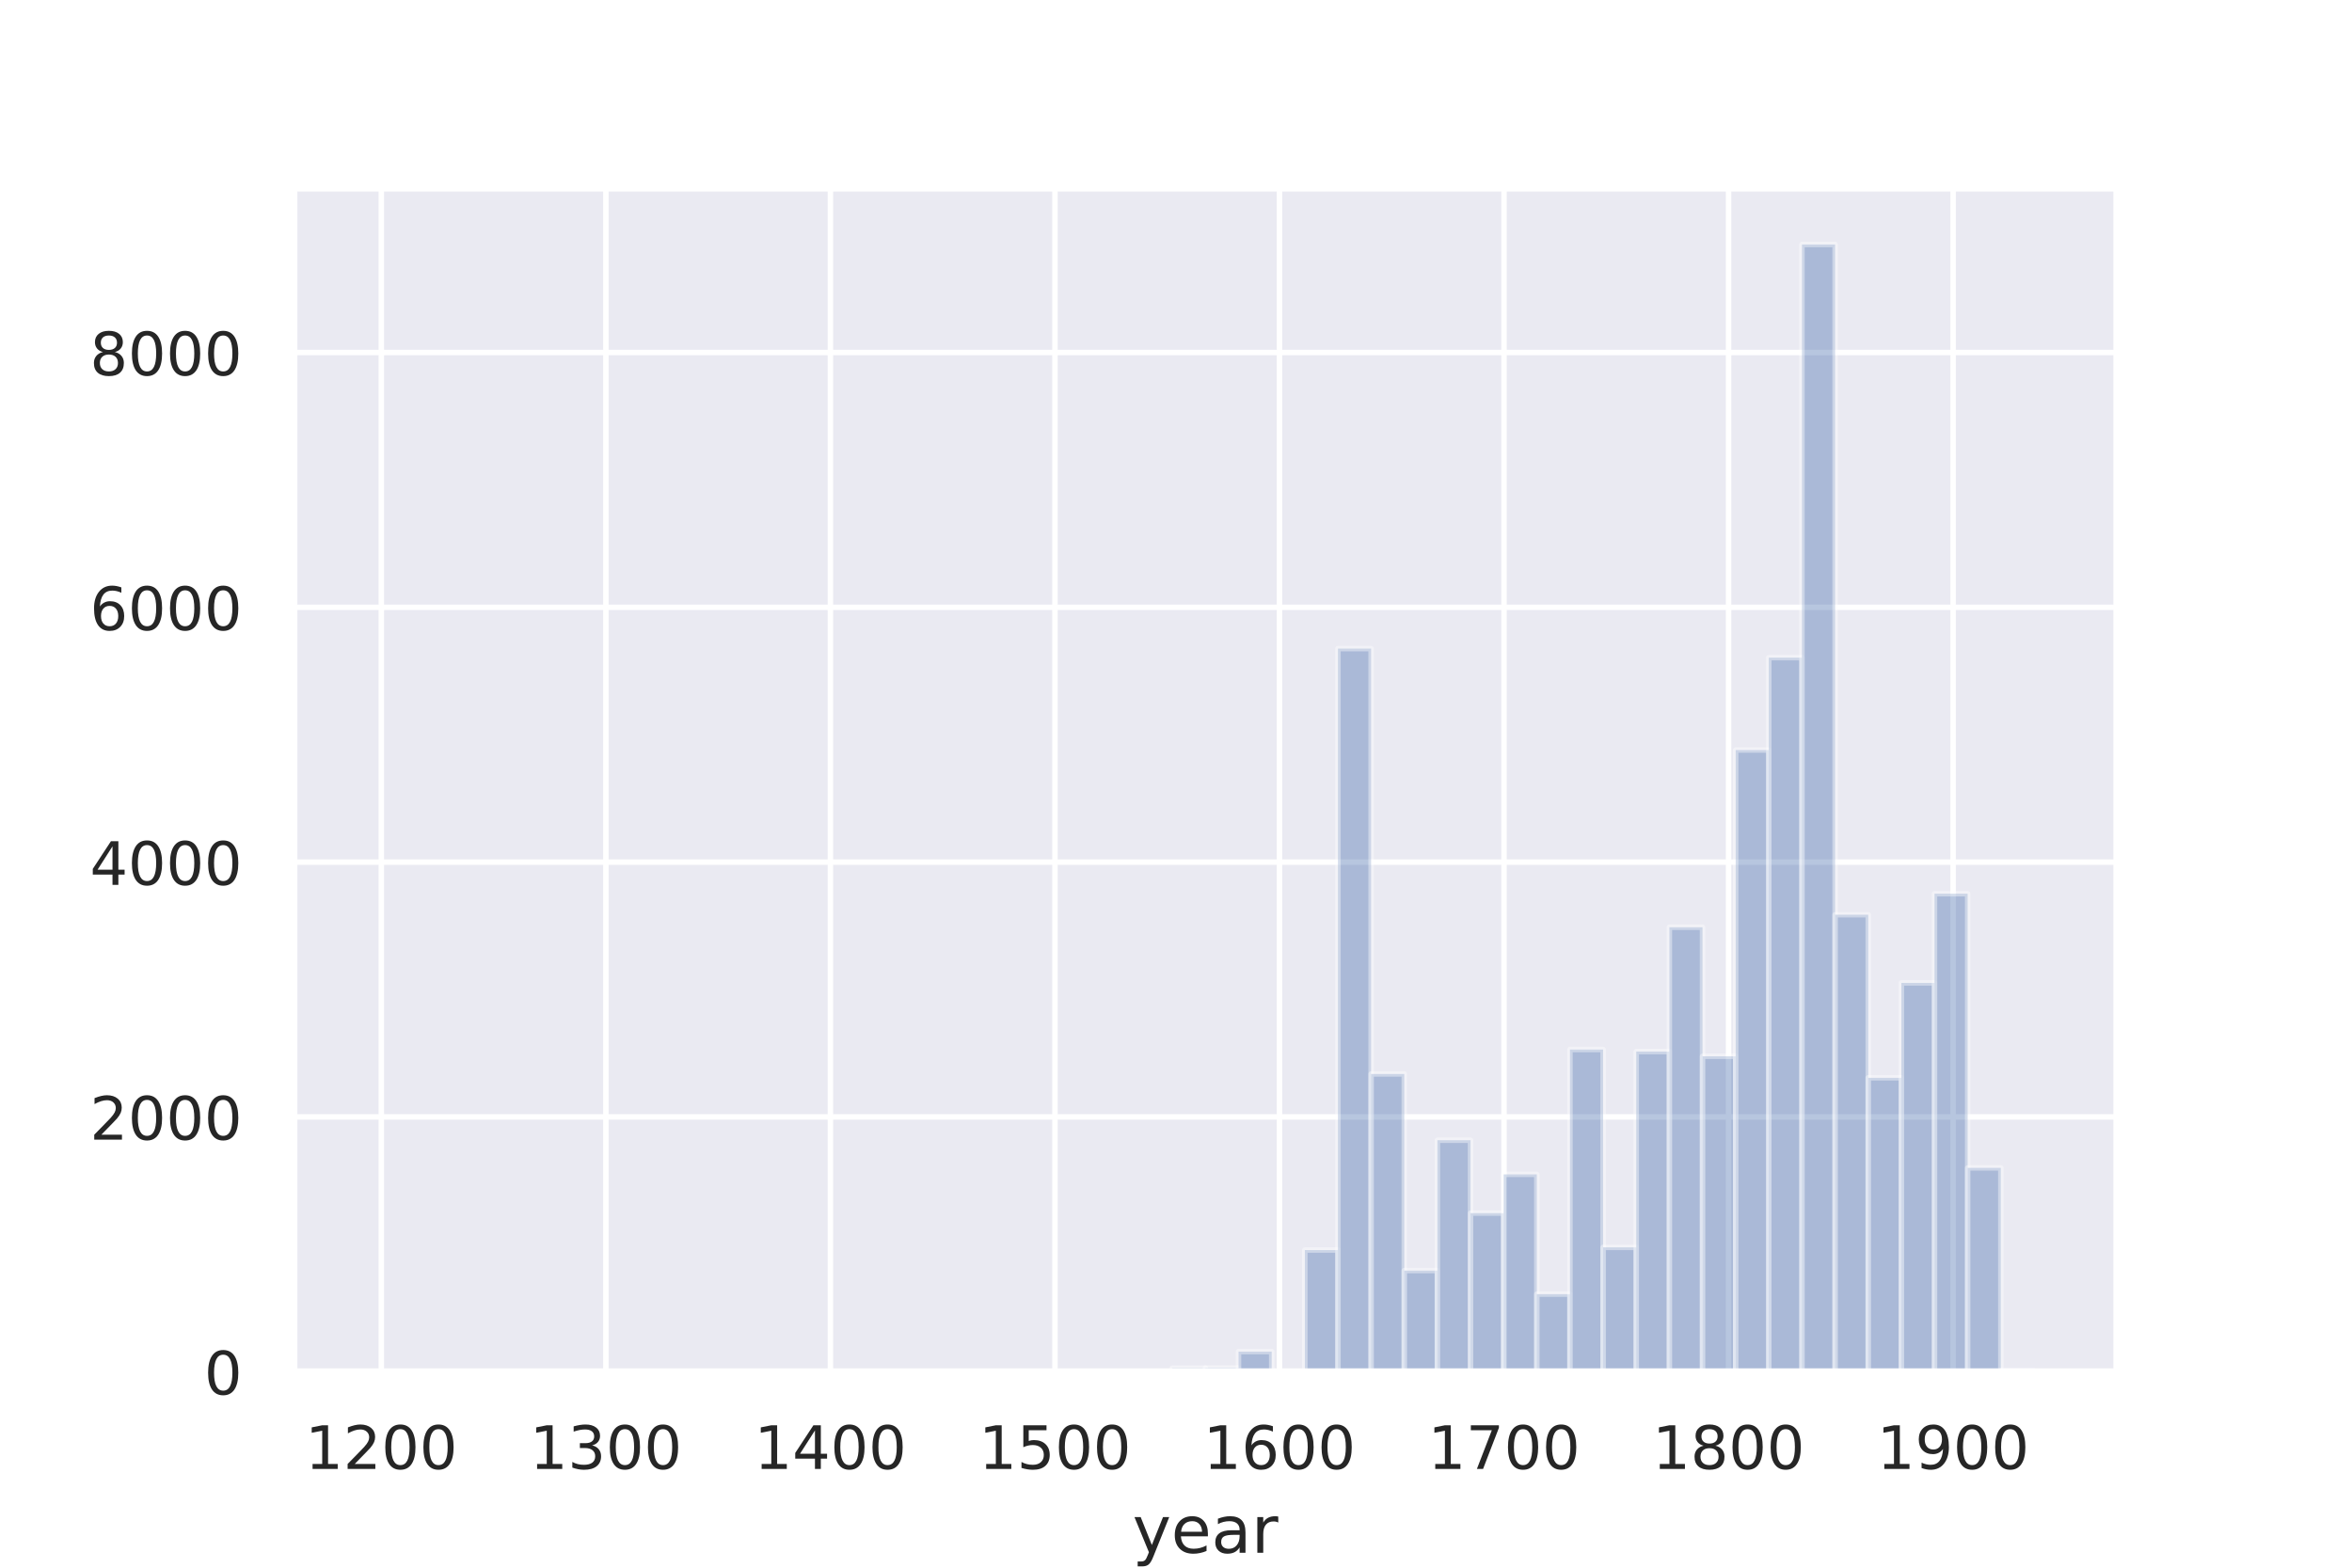 <?xml version="1.0" encoding="utf-8" standalone="no"?>
<!DOCTYPE svg PUBLIC "-//W3C//DTD SVG 1.1//EN"
  "http://www.w3.org/Graphics/SVG/1.1/DTD/svg11.dtd">
<!-- Created with matplotlib (https://matplotlib.org/) -->
<svg height="288pt" version="1.1" viewBox="0 0 432 288" width="432pt" xmlns="http://www.w3.org/2000/svg" xmlns:xlink="http://www.w3.org/1999/xlink">
 <defs>
  <style type="text/css">
*{stroke-linecap:butt;stroke-linejoin:round;}
  </style>
 </defs>
 <g id="figure_1">
  <g id="patch_1">
   <path d="M 0 288 
L 432 288 
L 432 0 
L 0 0 
z
" style="fill:#ffffff;"/>
  </g>
  <g id="axes_1">
   <g id="patch_2">
    <path d="M 54 252 
L 388.8 252 
L 388.8 34.56 
L 54 34.56 
z
" style="fill:#eaeaf2;"/>
   </g>
   <g id="matplotlib.axis_1">
    <g id="xtick_1">
     <g id="line2d_1">
      <path clip-path="url(#p687da46336)" d="M 70.043 252 
L 70.043 34.56 
" style="fill:none;stroke:#ffffff;stroke-linecap:round;"/>
     </g>
     <g id="text_1">
      <!-- 1200 -->
      <defs>
       <path d="M 12.406 8.297 
L 28.516 8.297 
L 28.516 63.922 
L 10.984 60.406 
L 10.984 69.391 
L 28.422 72.906 
L 38.281 72.906 
L 38.281 8.297 
L 54.391 8.297 
L 54.391 0 
L 12.406 0 
z
" id="DejaVuSans-49"/>
       <path d="M 19.188 8.297 
L 53.609 8.297 
L 53.609 0 
L 7.328 0 
L 7.328 8.297 
Q 12.938 14.109 22.625 23.891 
Q 32.328 33.688 34.812 36.531 
Q 39.547 41.844 41.422 45.531 
Q 43.312 49.219 43.312 52.781 
Q 43.312 58.594 39.234 62.25 
Q 35.156 65.922 28.609 65.922 
Q 23.969 65.922 18.812 64.312 
Q 13.672 62.703 7.812 59.422 
L 7.812 69.391 
Q 13.766 71.781 18.938 73 
Q 24.125 74.219 28.422 74.219 
Q 39.75 74.219 46.484 68.547 
Q 53.219 62.891 53.219 53.422 
Q 53.219 48.922 51.531 44.891 
Q 49.859 40.875 45.406 35.406 
Q 44.188 33.984 37.641 27.219 
Q 31.109 20.453 19.188 8.297 
z
" id="DejaVuSans-50"/>
       <path d="M 31.781 66.406 
Q 24.172 66.406 20.328 58.906 
Q 16.5 51.422 16.5 36.375 
Q 16.5 21.391 20.328 13.891 
Q 24.172 6.391 31.781 6.391 
Q 39.453 6.391 43.281 13.891 
Q 47.125 21.391 47.125 36.375 
Q 47.125 51.422 43.281 58.906 
Q 39.453 66.406 31.781 66.406 
z
M 31.781 74.219 
Q 44.047 74.219 50.516 64.516 
Q 56.984 54.828 56.984 36.375 
Q 56.984 17.969 50.516 8.266 
Q 44.047 -1.422 31.781 -1.422 
Q 19.531 -1.422 13.062 8.266 
Q 6.594 17.969 6.594 36.375 
Q 6.594 54.828 13.062 64.516 
Q 19.531 74.219 31.781 74.219 
z
" id="DejaVuSans-48"/>
      </defs>
      <g style="fill:#262626;" transform="translate(56.046 269.858)scale(0.11 -0.11)">
       <use xlink:href="#DejaVuSans-49"/>
       <use x="63.623" xlink:href="#DejaVuSans-50"/>
       <use x="127.246" xlink:href="#DejaVuSans-48"/>
       <use x="190.869" xlink:href="#DejaVuSans-48"/>
      </g>
     </g>
    </g>
    <g id="xtick_2">
     <g id="line2d_2">
      <path clip-path="url(#p687da46336)" d="M 111.285 252 
L 111.285 34.56 
" style="fill:none;stroke:#ffffff;stroke-linecap:round;"/>
     </g>
     <g id="text_2">
      <!-- 1300 -->
      <defs>
       <path d="M 40.578 39.312 
Q 47.656 37.797 51.625 33 
Q 55.609 28.219 55.609 21.188 
Q 55.609 10.406 48.188 4.484 
Q 40.766 -1.422 27.094 -1.422 
Q 22.516 -1.422 17.656 -0.516 
Q 12.797 0.391 7.625 2.203 
L 7.625 11.719 
Q 11.719 9.328 16.594 8.109 
Q 21.484 6.891 26.812 6.891 
Q 36.078 6.891 40.938 10.547 
Q 45.797 14.203 45.797 21.188 
Q 45.797 27.641 41.281 31.266 
Q 36.766 34.906 28.719 34.906 
L 20.219 34.906 
L 20.219 43.016 
L 29.109 43.016 
Q 36.375 43.016 40.234 45.922 
Q 44.094 48.828 44.094 54.297 
Q 44.094 59.906 40.109 62.906 
Q 36.141 65.922 28.719 65.922 
Q 24.656 65.922 20.016 65.031 
Q 15.375 64.156 9.812 62.312 
L 9.812 71.094 
Q 15.438 72.656 20.344 73.438 
Q 25.25 74.219 29.594 74.219 
Q 40.828 74.219 47.359 69.109 
Q 53.906 64.016 53.906 55.328 
Q 53.906 49.266 50.438 45.094 
Q 46.969 40.922 40.578 39.312 
z
" id="DejaVuSans-51"/>
      </defs>
      <g style="fill:#262626;" transform="translate(97.287 269.858)scale(0.11 -0.11)">
       <use xlink:href="#DejaVuSans-49"/>
       <use x="63.623" xlink:href="#DejaVuSans-51"/>
       <use x="127.246" xlink:href="#DejaVuSans-48"/>
       <use x="190.869" xlink:href="#DejaVuSans-48"/>
      </g>
     </g>
    </g>
    <g id="xtick_3">
     <g id="line2d_3">
      <path clip-path="url(#p687da46336)" d="M 152.526 252 
L 152.526 34.56 
" style="fill:none;stroke:#ffffff;stroke-linecap:round;"/>
     </g>
     <g id="text_3">
      <!-- 1400 -->
      <defs>
       <path d="M 37.797 64.312 
L 12.891 25.391 
L 37.797 25.391 
z
M 35.203 72.906 
L 47.609 72.906 
L 47.609 25.391 
L 58.016 25.391 
L 58.016 17.188 
L 47.609 17.188 
L 47.609 0 
L 37.797 0 
L 37.797 17.188 
L 4.891 17.188 
L 4.891 26.703 
z
" id="DejaVuSans-52"/>
      </defs>
      <g style="fill:#262626;" transform="translate(138.529 269.858)scale(0.11 -0.11)">
       <use xlink:href="#DejaVuSans-49"/>
       <use x="63.623" xlink:href="#DejaVuSans-52"/>
       <use x="127.246" xlink:href="#DejaVuSans-48"/>
       <use x="190.869" xlink:href="#DejaVuSans-48"/>
      </g>
     </g>
    </g>
    <g id="xtick_4">
     <g id="line2d_4">
      <path clip-path="url(#p687da46336)" d="M 193.768 252 
L 193.768 34.56 
" style="fill:none;stroke:#ffffff;stroke-linecap:round;"/>
     </g>
     <g id="text_4">
      <!-- 1500 -->
      <defs>
       <path d="M 10.797 72.906 
L 49.516 72.906 
L 49.516 64.594 
L 19.828 64.594 
L 19.828 46.734 
Q 21.969 47.469 24.109 47.828 
Q 26.266 48.188 28.422 48.188 
Q 40.625 48.188 47.75 41.5 
Q 54.891 34.812 54.891 23.391 
Q 54.891 11.625 47.562 5.094 
Q 40.234 -1.422 26.906 -1.422 
Q 22.312 -1.422 17.547 -0.641 
Q 12.797 0.141 7.719 1.703 
L 7.719 11.625 
Q 12.109 9.234 16.797 8.062 
Q 21.484 6.891 26.703 6.891 
Q 35.156 6.891 40.078 11.328 
Q 45.016 15.766 45.016 23.391 
Q 45.016 31 40.078 35.438 
Q 35.156 39.891 26.703 39.891 
Q 22.75 39.891 18.812 39.016 
Q 14.891 38.141 10.797 36.281 
z
" id="DejaVuSans-53"/>
      </defs>
      <g style="fill:#262626;" transform="translate(179.771 269.858)scale(0.11 -0.11)">
       <use xlink:href="#DejaVuSans-49"/>
       <use x="63.623" xlink:href="#DejaVuSans-53"/>
       <use x="127.246" xlink:href="#DejaVuSans-48"/>
       <use x="190.869" xlink:href="#DejaVuSans-48"/>
      </g>
     </g>
    </g>
    <g id="xtick_5">
     <g id="line2d_5">
      <path clip-path="url(#p687da46336)" d="M 235.01 252 
L 235.01 34.56 
" style="fill:none;stroke:#ffffff;stroke-linecap:round;"/>
     </g>
     <g id="text_5">
      <!-- 1600 -->
      <defs>
       <path d="M 33.016 40.375 
Q 26.375 40.375 22.484 35.828 
Q 18.609 31.297 18.609 23.391 
Q 18.609 15.531 22.484 10.953 
Q 26.375 6.391 33.016 6.391 
Q 39.656 6.391 43.531 10.953 
Q 47.406 15.531 47.406 23.391 
Q 47.406 31.297 43.531 35.828 
Q 39.656 40.375 33.016 40.375 
z
M 52.594 71.297 
L 52.594 62.312 
Q 48.875 64.062 45.094 64.984 
Q 41.312 65.922 37.594 65.922 
Q 27.828 65.922 22.672 59.328 
Q 17.531 52.734 16.797 39.406 
Q 19.672 43.656 24.016 45.922 
Q 28.375 48.188 33.594 48.188 
Q 44.578 48.188 50.953 41.516 
Q 57.328 34.859 57.328 23.391 
Q 57.328 12.156 50.688 5.359 
Q 44.047 -1.422 33.016 -1.422 
Q 20.359 -1.422 13.672 8.266 
Q 6.984 17.969 6.984 36.375 
Q 6.984 53.656 15.188 63.938 
Q 23.391 74.219 37.203 74.219 
Q 40.922 74.219 44.703 73.484 
Q 48.484 72.75 52.594 71.297 
z
" id="DejaVuSans-54"/>
      </defs>
      <g style="fill:#262626;" transform="translate(221.012 269.858)scale(0.11 -0.11)">
       <use xlink:href="#DejaVuSans-49"/>
       <use x="63.623" xlink:href="#DejaVuSans-54"/>
       <use x="127.246" xlink:href="#DejaVuSans-48"/>
       <use x="190.869" xlink:href="#DejaVuSans-48"/>
      </g>
     </g>
    </g>
    <g id="xtick_6">
     <g id="line2d_6">
      <path clip-path="url(#p687da46336)" d="M 276.251 252 
L 276.251 34.56 
" style="fill:none;stroke:#ffffff;stroke-linecap:round;"/>
     </g>
     <g id="text_6">
      <!-- 1700 -->
      <defs>
       <path d="M 8.203 72.906 
L 55.078 72.906 
L 55.078 68.703 
L 28.609 0 
L 18.312 0 
L 43.219 64.594 
L 8.203 64.594 
z
" id="DejaVuSans-55"/>
      </defs>
      <g style="fill:#262626;" transform="translate(262.254 269.858)scale(0.11 -0.11)">
       <use xlink:href="#DejaVuSans-49"/>
       <use x="63.623" xlink:href="#DejaVuSans-55"/>
       <use x="127.246" xlink:href="#DejaVuSans-48"/>
       <use x="190.869" xlink:href="#DejaVuSans-48"/>
      </g>
     </g>
    </g>
    <g id="xtick_7">
     <g id="line2d_7">
      <path clip-path="url(#p687da46336)" d="M 317.493 252 
L 317.493 34.56 
" style="fill:none;stroke:#ffffff;stroke-linecap:round;"/>
     </g>
     <g id="text_7">
      <!-- 1800 -->
      <defs>
       <path d="M 31.781 34.625 
Q 24.75 34.625 20.719 30.859 
Q 16.703 27.094 16.703 20.516 
Q 16.703 13.922 20.719 10.156 
Q 24.75 6.391 31.781 6.391 
Q 38.812 6.391 42.859 10.172 
Q 46.922 13.969 46.922 20.516 
Q 46.922 27.094 42.891 30.859 
Q 38.875 34.625 31.781 34.625 
z
M 21.922 38.812 
Q 15.578 40.375 12.031 44.719 
Q 8.5 49.078 8.5 55.328 
Q 8.5 64.062 14.719 69.141 
Q 20.953 74.219 31.781 74.219 
Q 42.672 74.219 48.875 69.141 
Q 55.078 64.062 55.078 55.328 
Q 55.078 49.078 51.531 44.719 
Q 48 40.375 41.703 38.812 
Q 48.828 37.156 52.797 32.312 
Q 56.781 27.484 56.781 20.516 
Q 56.781 9.906 50.312 4.234 
Q 43.844 -1.422 31.781 -1.422 
Q 19.734 -1.422 13.25 4.234 
Q 6.781 9.906 6.781 20.516 
Q 6.781 27.484 10.781 32.312 
Q 14.797 37.156 21.922 38.812 
z
M 18.312 54.391 
Q 18.312 48.734 21.844 45.562 
Q 25.391 42.391 31.781 42.391 
Q 38.141 42.391 41.719 45.562 
Q 45.312 48.734 45.312 54.391 
Q 45.312 60.062 41.719 63.234 
Q 38.141 66.406 31.781 66.406 
Q 25.391 66.406 21.844 63.234 
Q 18.312 60.062 18.312 54.391 
z
" id="DejaVuSans-56"/>
      </defs>
      <g style="fill:#262626;" transform="translate(303.496 269.858)scale(0.11 -0.11)">
       <use xlink:href="#DejaVuSans-49"/>
       <use x="63.623" xlink:href="#DejaVuSans-56"/>
       <use x="127.246" xlink:href="#DejaVuSans-48"/>
       <use x="190.869" xlink:href="#DejaVuSans-48"/>
      </g>
     </g>
    </g>
    <g id="xtick_8">
     <g id="line2d_8">
      <path clip-path="url(#p687da46336)" d="M 358.735 252 
L 358.735 34.56 
" style="fill:none;stroke:#ffffff;stroke-linecap:round;"/>
     </g>
     <g id="text_8">
      <!-- 1900 -->
      <defs>
       <path d="M 10.984 1.516 
L 10.984 10.5 
Q 14.703 8.734 18.5 7.812 
Q 22.312 6.891 25.984 6.891 
Q 35.75 6.891 40.891 13.453 
Q 46.047 20.016 46.781 33.406 
Q 43.953 29.203 39.594 26.953 
Q 35.25 24.703 29.984 24.703 
Q 19.047 24.703 12.672 31.312 
Q 6.297 37.938 6.297 49.422 
Q 6.297 60.641 12.938 67.422 
Q 19.578 74.219 30.609 74.219 
Q 43.266 74.219 49.922 64.516 
Q 56.594 54.828 56.594 36.375 
Q 56.594 19.141 48.406 8.859 
Q 40.234 -1.422 26.422 -1.422 
Q 22.703 -1.422 18.891 -0.688 
Q 15.094 0.047 10.984 1.516 
z
M 30.609 32.422 
Q 37.25 32.422 41.125 36.953 
Q 45.016 41.5 45.016 49.422 
Q 45.016 57.281 41.125 61.844 
Q 37.25 66.406 30.609 66.406 
Q 23.969 66.406 20.094 61.844 
Q 16.219 57.281 16.219 49.422 
Q 16.219 41.5 20.094 36.953 
Q 23.969 32.422 30.609 32.422 
z
" id="DejaVuSans-57"/>
      </defs>
      <g style="fill:#262626;" transform="translate(344.737 269.858)scale(0.11 -0.11)">
       <use xlink:href="#DejaVuSans-49"/>
       <use x="63.623" xlink:href="#DejaVuSans-57"/>
       <use x="127.246" xlink:href="#DejaVuSans-48"/>
       <use x="190.869" xlink:href="#DejaVuSans-48"/>
      </g>
     </g>
    </g>
    <g id="text_9">
     <!-- year -->
     <defs>
      <path d="M 32.172 -5.078 
Q 28.375 -14.844 24.75 -17.812 
Q 21.141 -20.797 15.094 -20.797 
L 7.906 -20.797 
L 7.906 -13.281 
L 13.188 -13.281 
Q 16.891 -13.281 18.938 -11.516 
Q 21 -9.766 23.484 -3.219 
L 25.094 0.875 
L 2.984 54.688 
L 12.5 54.688 
L 29.594 11.922 
L 46.688 54.688 
L 56.203 54.688 
z
" id="DejaVuSans-121"/>
      <path d="M 56.203 29.594 
L 56.203 25.203 
L 14.891 25.203 
Q 15.484 15.922 20.484 11.062 
Q 25.484 6.203 34.422 6.203 
Q 39.594 6.203 44.453 7.469 
Q 49.312 8.734 54.109 11.281 
L 54.109 2.781 
Q 49.266 0.734 44.188 -0.344 
Q 39.109 -1.422 33.891 -1.422 
Q 20.797 -1.422 13.156 6.188 
Q 5.516 13.812 5.516 26.812 
Q 5.516 40.234 12.766 48.109 
Q 20.016 56 32.328 56 
Q 43.359 56 49.781 48.891 
Q 56.203 41.797 56.203 29.594 
z
M 47.219 32.234 
Q 47.125 39.594 43.094 43.984 
Q 39.062 48.391 32.422 48.391 
Q 24.906 48.391 20.391 44.141 
Q 15.875 39.891 15.188 32.172 
z
" id="DejaVuSans-101"/>
      <path d="M 34.281 27.484 
Q 23.391 27.484 19.188 25 
Q 14.984 22.516 14.984 16.5 
Q 14.984 11.719 18.141 8.906 
Q 21.297 6.109 26.703 6.109 
Q 34.188 6.109 38.703 11.406 
Q 43.219 16.703 43.219 25.484 
L 43.219 27.484 
z
M 52.203 31.203 
L 52.203 0 
L 43.219 0 
L 43.219 8.297 
Q 40.141 3.328 35.547 0.953 
Q 30.953 -1.422 24.312 -1.422 
Q 15.922 -1.422 10.953 3.297 
Q 6 8.016 6 15.922 
Q 6 25.141 12.172 29.828 
Q 18.359 34.516 30.609 34.516 
L 43.219 34.516 
L 43.219 35.406 
Q 43.219 41.609 39.141 45 
Q 35.062 48.391 27.688 48.391 
Q 23 48.391 18.547 47.266 
Q 14.109 46.141 10.016 43.891 
L 10.016 52.203 
Q 14.938 54.109 19.578 55.047 
Q 24.219 56 28.609 56 
Q 40.484 56 46.344 49.844 
Q 52.203 43.703 52.203 31.203 
z
" id="DejaVuSans-97"/>
      <path d="M 41.109 46.297 
Q 39.594 47.172 37.812 47.578 
Q 36.031 48 33.891 48 
Q 26.266 48 22.188 43.047 
Q 18.109 38.094 18.109 28.812 
L 18.109 0 
L 9.078 0 
L 9.078 54.688 
L 18.109 54.688 
L 18.109 46.188 
Q 20.953 51.172 25.484 53.578 
Q 30.031 56 36.531 56 
Q 37.453 56 38.578 55.875 
Q 39.703 55.766 41.062 55.516 
z
" id="DejaVuSans-114"/>
     </defs>
     <g style="fill:#262626;" transform="translate(208.013 285.264)scale(0.12 -0.12)">
      <use xlink:href="#DejaVuSans-121"/>
      <use x="59.18" xlink:href="#DejaVuSans-101"/>
      <use x="120.703" xlink:href="#DejaVuSans-97"/>
      <use x="181.982" xlink:href="#DejaVuSans-114"/>
     </g>
    </g>
   </g>
   <g id="matplotlib.axis_2">
    <g id="ytick_1">
     <g id="line2d_9">
      <path clip-path="url(#p687da46336)" d="M 54 252 
L 388.8 252 
" style="fill:none;stroke:#ffffff;stroke-linecap:round;"/>
     </g>
     <g id="text_10">
      <!-- 0 -->
      <g style="fill:#262626;" transform="translate(37.501 256.179)scale(0.11 -0.11)">
       <use xlink:href="#DejaVuSans-48"/>
      </g>
     </g>
    </g>
    <g id="ytick_2">
     <g id="line2d_10">
      <path clip-path="url(#p687da46336)" d="M 54 205.19 
L 388.8 205.19 
" style="fill:none;stroke:#ffffff;stroke-linecap:round;"/>
     </g>
     <g id="text_11">
      <!-- 2000 -->
      <g style="fill:#262626;" transform="translate(16.505 209.37)scale(0.11 -0.11)">
       <use xlink:href="#DejaVuSans-50"/>
       <use x="63.623" xlink:href="#DejaVuSans-48"/>
       <use x="127.246" xlink:href="#DejaVuSans-48"/>
       <use x="190.869" xlink:href="#DejaVuSans-48"/>
      </g>
     </g>
    </g>
    <g id="ytick_3">
     <g id="line2d_11">
      <path clip-path="url(#p687da46336)" d="M 54 158.381 
L 388.8 158.381 
" style="fill:none;stroke:#ffffff;stroke-linecap:round;"/>
     </g>
     <g id="text_12">
      <!-- 4000 -->
      <g style="fill:#262626;" transform="translate(16.505 162.56)scale(0.11 -0.11)">
       <use xlink:href="#DejaVuSans-52"/>
       <use x="63.623" xlink:href="#DejaVuSans-48"/>
       <use x="127.246" xlink:href="#DejaVuSans-48"/>
       <use x="190.869" xlink:href="#DejaVuSans-48"/>
      </g>
     </g>
    </g>
    <g id="ytick_4">
     <g id="line2d_12">
      <path clip-path="url(#p687da46336)" d="M 54 111.571 
L 388.8 111.571 
" style="fill:none;stroke:#ffffff;stroke-linecap:round;"/>
     </g>
     <g id="text_13">
      <!-- 6000 -->
      <g style="fill:#262626;" transform="translate(16.505 115.75)scale(0.11 -0.11)">
       <use xlink:href="#DejaVuSans-54"/>
       <use x="63.623" xlink:href="#DejaVuSans-48"/>
       <use x="127.246" xlink:href="#DejaVuSans-48"/>
       <use x="190.869" xlink:href="#DejaVuSans-48"/>
      </g>
     </g>
    </g>
    <g id="ytick_5">
     <g id="line2d_13">
      <path clip-path="url(#p687da46336)" d="M 54 64.762 
L 388.8 64.762 
" style="fill:none;stroke:#ffffff;stroke-linecap:round;"/>
     </g>
     <g id="text_14">
      <!-- 8000 -->
      <g style="fill:#262626;" transform="translate(16.505 68.941)scale(0.11 -0.11)">
       <use xlink:href="#DejaVuSans-56"/>
       <use x="63.623" xlink:href="#DejaVuSans-48"/>
       <use x="127.246" xlink:href="#DejaVuSans-48"/>
       <use x="190.869" xlink:href="#DejaVuSans-48"/>
      </g>
     </g>
    </g>
   </g>
   <g id="patch_3">
    <path clip-path="url(#p687da46336)" d="M 69.218 252 
L 75.305 252 
L 75.305 251.953 
L 69.218 251.953 
z
" style="fill:#4c72b0;opacity:0.4;stroke:#ffffff;stroke-linejoin:miter;"/>
   </g>
   <g id="patch_4">
    <path clip-path="url(#p687da46336)" d="M 75.305 252 
L 81.393 252 
L 81.393 252 
L 75.305 252 
z
" style="fill:#4c72b0;opacity:0.4;stroke:#ffffff;stroke-linejoin:miter;"/>
   </g>
   <g id="patch_5">
    <path clip-path="url(#p687da46336)" d="M 81.393 252 
L 87.48 252 
L 87.48 252 
L 81.393 252 
z
" style="fill:#4c72b0;opacity:0.4;stroke:#ffffff;stroke-linejoin:miter;"/>
   </g>
   <g id="patch_6">
    <path clip-path="url(#p687da46336)" d="M 87.48 252 
L 93.567 252 
L 93.567 252 
L 87.48 252 
z
" style="fill:#4c72b0;opacity:0.4;stroke:#ffffff;stroke-linejoin:miter;"/>
   </g>
   <g id="patch_7">
    <path clip-path="url(#p687da46336)" d="M 93.567 252 
L 99.655 252 
L 99.655 252 
L 93.567 252 
z
" style="fill:#4c72b0;opacity:0.4;stroke:#ffffff;stroke-linejoin:miter;"/>
   </g>
   <g id="patch_8">
    <path clip-path="url(#p687da46336)" d="M 99.655 252 
L 105.742 252 
L 105.742 252 
L 99.655 252 
z
" style="fill:#4c72b0;opacity:0.4;stroke:#ffffff;stroke-linejoin:miter;"/>
   </g>
   <g id="patch_9">
    <path clip-path="url(#p687da46336)" d="M 105.742 252 
L 111.829 252 
L 111.829 252 
L 105.742 252 
z
" style="fill:#4c72b0;opacity:0.4;stroke:#ffffff;stroke-linejoin:miter;"/>
   </g>
   <g id="patch_10">
    <path clip-path="url(#p687da46336)" d="M 111.829 252 
L 117.916 252 
L 117.916 252 
L 111.829 252 
z
" style="fill:#4c72b0;opacity:0.4;stroke:#ffffff;stroke-linejoin:miter;"/>
   </g>
   <g id="patch_11">
    <path clip-path="url(#p687da46336)" d="M 117.916 252 
L 124.004 252 
L 124.004 252 
L 117.916 252 
z
" style="fill:#4c72b0;opacity:0.4;stroke:#ffffff;stroke-linejoin:miter;"/>
   </g>
   <g id="patch_12">
    <path clip-path="url(#p687da46336)" d="M 124.004 252 
L 130.091 252 
L 130.091 252 
L 124.004 252 
z
" style="fill:#4c72b0;opacity:0.4;stroke:#ffffff;stroke-linejoin:miter;"/>
   </g>
   <g id="patch_13">
    <path clip-path="url(#p687da46336)" d="M 130.091 252 
L 136.178 252 
L 136.178 252 
L 130.091 252 
z
" style="fill:#4c72b0;opacity:0.4;stroke:#ffffff;stroke-linejoin:miter;"/>
   </g>
   <g id="patch_14">
    <path clip-path="url(#p687da46336)" d="M 136.178 252 
L 142.265 252 
L 142.265 252 
L 136.178 252 
z
" style="fill:#4c72b0;opacity:0.4;stroke:#ffffff;stroke-linejoin:miter;"/>
   </g>
   <g id="patch_15">
    <path clip-path="url(#p687da46336)" d="M 142.265 252 
L 148.353 252 
L 148.353 252 
L 142.265 252 
z
" style="fill:#4c72b0;opacity:0.4;stroke:#ffffff;stroke-linejoin:miter;"/>
   </g>
   <g id="patch_16">
    <path clip-path="url(#p687da46336)" d="M 148.353 252 
L 154.44 252 
L 154.44 252 
L 148.353 252 
z
" style="fill:#4c72b0;opacity:0.4;stroke:#ffffff;stroke-linejoin:miter;"/>
   </g>
   <g id="patch_17">
    <path clip-path="url(#p687da46336)" d="M 154.44 252 
L 160.527 252 
L 160.527 252 
L 154.44 252 
z
" style="fill:#4c72b0;opacity:0.4;stroke:#ffffff;stroke-linejoin:miter;"/>
   </g>
   <g id="patch_18">
    <path clip-path="url(#p687da46336)" d="M 160.527 252 
L 166.615 252 
L 166.615 252 
L 160.527 252 
z
" style="fill:#4c72b0;opacity:0.4;stroke:#ffffff;stroke-linejoin:miter;"/>
   </g>
   <g id="patch_19">
    <path clip-path="url(#p687da46336)" d="M 166.615 252 
L 172.702 252 
L 172.702 252 
L 166.615 252 
z
" style="fill:#4c72b0;opacity:0.4;stroke:#ffffff;stroke-linejoin:miter;"/>
   </g>
   <g id="patch_20">
    <path clip-path="url(#p687da46336)" d="M 172.702 252 
L 178.789 252 
L 178.789 252 
L 172.702 252 
z
" style="fill:#4c72b0;opacity:0.4;stroke:#ffffff;stroke-linejoin:miter;"/>
   </g>
   <g id="patch_21">
    <path clip-path="url(#p687da46336)" d="M 178.789 252 
L 184.876 252 
L 184.876 252 
L 178.789 252 
z
" style="fill:#4c72b0;opacity:0.4;stroke:#ffffff;stroke-linejoin:miter;"/>
   </g>
   <g id="patch_22">
    <path clip-path="url(#p687da46336)" d="M 184.876 252 
L 190.964 252 
L 190.964 252 
L 184.876 252 
z
" style="fill:#4c72b0;opacity:0.4;stroke:#ffffff;stroke-linejoin:miter;"/>
   </g>
   <g id="patch_23">
    <path clip-path="url(#p687da46336)" d="M 190.964 252 
L 197.051 252 
L 197.051 252 
L 190.964 252 
z
" style="fill:#4c72b0;opacity:0.4;stroke:#ffffff;stroke-linejoin:miter;"/>
   </g>
   <g id="patch_24">
    <path clip-path="url(#p687da46336)" d="M 197.051 252 
L 203.138 252 
L 203.138 252 
L 197.051 252 
z
" style="fill:#4c72b0;opacity:0.4;stroke:#ffffff;stroke-linejoin:miter;"/>
   </g>
   <g id="patch_25">
    <path clip-path="url(#p687da46336)" d="M 203.138 252 
L 209.225 252 
L 209.225 252 
L 203.138 252 
z
" style="fill:#4c72b0;opacity:0.4;stroke:#ffffff;stroke-linejoin:miter;"/>
   </g>
   <g id="patch_26">
    <path clip-path="url(#p687da46336)" d="M 209.225 252 
L 215.313 252 
L 215.313 251.977 
L 209.225 251.977 
z
" style="fill:#4c72b0;opacity:0.4;stroke:#ffffff;stroke-linejoin:miter;"/>
   </g>
   <g id="patch_27">
    <path clip-path="url(#p687da46336)" d="M 215.313 252 
L 221.4 252 
L 221.4 251.345 
L 215.313 251.345 
z
" style="fill:#4c72b0;opacity:0.4;stroke:#ffffff;stroke-linejoin:miter;"/>
   </g>
   <g id="patch_28">
    <path clip-path="url(#p687da46336)" d="M 221.4 252 
L 227.487 252 
L 227.487 251.321 
L 221.4 251.321 
z
" style="fill:#4c72b0;opacity:0.4;stroke:#ffffff;stroke-linejoin:miter;"/>
   </g>
   <g id="patch_29">
    <path clip-path="url(#p687da46336)" d="M 227.487 252 
L 233.575 252 
L 233.575 248.302 
L 227.487 248.302 
z
" style="fill:#4c72b0;opacity:0.4;stroke:#ffffff;stroke-linejoin:miter;"/>
   </g>
   <g id="patch_30">
    <path clip-path="url(#p687da46336)" d="M 233.575 252 
L 239.662 252 
L 239.662 252 
L 233.575 252 
z
" style="fill:#4c72b0;opacity:0.4;stroke:#ffffff;stroke-linejoin:miter;"/>
   </g>
   <g id="patch_31">
    <path clip-path="url(#p687da46336)" d="M 239.662 252 
L 245.749 252 
L 245.749 229.648 
L 239.662 229.648 
z
" style="fill:#4c72b0;opacity:0.4;stroke:#ffffff;stroke-linejoin:miter;"/>
   </g>
   <g id="patch_32">
    <path clip-path="url(#p687da46336)" d="M 245.749 252 
L 251.836 252 
L 251.836 119.154 
L 245.749 119.154 
z
" style="fill:#4c72b0;opacity:0.4;stroke:#ffffff;stroke-linejoin:miter;"/>
   </g>
   <g id="patch_33">
    <path clip-path="url(#p687da46336)" d="M 251.836 252 
L 257.924 252 
L 257.924 197.303 
L 251.836 197.303 
z
" style="fill:#4c72b0;opacity:0.4;stroke:#ffffff;stroke-linejoin:miter;"/>
   </g>
   <g id="patch_34">
    <path clip-path="url(#p687da46336)" d="M 257.924 252 
L 264.011 252 
L 264.011 233.417 
L 257.924 233.417 
z
" style="fill:#4c72b0;opacity:0.4;stroke:#ffffff;stroke-linejoin:miter;"/>
   </g>
   <g id="patch_35">
    <path clip-path="url(#p687da46336)" d="M 264.011 252 
L 270.098 252 
L 270.098 209.473 
L 264.011 209.473 
z
" style="fill:#4c72b0;opacity:0.4;stroke:#ffffff;stroke-linejoin:miter;"/>
   </g>
   <g id="patch_36">
    <path clip-path="url(#p687da46336)" d="M 270.098 252 
L 276.185 252 
L 276.185 222.861 
L 270.098 222.861 
z
" style="fill:#4c72b0;opacity:0.4;stroke:#ffffff;stroke-linejoin:miter;"/>
   </g>
   <g id="patch_37">
    <path clip-path="url(#p687da46336)" d="M 276.185 252 
L 282.273 252 
L 282.273 215.746 
L 276.185 215.746 
z
" style="fill:#4c72b0;opacity:0.4;stroke:#ffffff;stroke-linejoin:miter;"/>
   </g>
   <g id="patch_38">
    <path clip-path="url(#p687da46336)" d="M 282.273 252 
L 288.36 252 
L 288.36 237.746 
L 282.273 237.746 
z
" style="fill:#4c72b0;opacity:0.4;stroke:#ffffff;stroke-linejoin:miter;"/>
   </g>
   <g id="patch_39">
    <path clip-path="url(#p687da46336)" d="M 288.36 252 
L 294.447 252 
L 294.447 192.809 
L 288.36 192.809 
z
" style="fill:#4c72b0;opacity:0.4;stroke:#ffffff;stroke-linejoin:miter;"/>
   </g>
   <g id="patch_40">
    <path clip-path="url(#p687da46336)" d="M 294.447 252 
L 300.535 252 
L 300.535 229.157 
L 294.447 229.157 
z
" style="fill:#4c72b0;opacity:0.4;stroke:#ffffff;stroke-linejoin:miter;"/>
   </g>
   <g id="patch_41">
    <path clip-path="url(#p687da46336)" d="M 300.535 252 
L 306.622 252 
L 306.622 193.184 
L 300.535 193.184 
z
" style="fill:#4c72b0;opacity:0.4;stroke:#ffffff;stroke-linejoin:miter;"/>
   </g>
   <g id="patch_42">
    <path clip-path="url(#p687da46336)" d="M 306.622 252 
L 312.709 252 
L 312.709 170.341 
L 306.622 170.341 
z
" style="fill:#4c72b0;opacity:0.4;stroke:#ffffff;stroke-linejoin:miter;"/>
   </g>
   <g id="patch_43">
    <path clip-path="url(#p687da46336)" d="M 312.709 252 
L 318.796 252 
L 318.796 194.05 
L 312.709 194.05 
z
" style="fill:#4c72b0;opacity:0.4;stroke:#ffffff;stroke-linejoin:miter;"/>
   </g>
   <g id="patch_44">
    <path clip-path="url(#p687da46336)" d="M 318.796 252 
L 324.884 252 
L 324.884 137.785 
L 318.796 137.785 
z
" style="fill:#4c72b0;opacity:0.4;stroke:#ffffff;stroke-linejoin:miter;"/>
   </g>
   <g id="patch_45">
    <path clip-path="url(#p687da46336)" d="M 324.884 252 
L 330.971 252 
L 330.971 120.816 
L 324.884 120.816 
z
" style="fill:#4c72b0;opacity:0.4;stroke:#ffffff;stroke-linejoin:miter;"/>
   </g>
   <g id="patch_46">
    <path clip-path="url(#p687da46336)" d="M 330.971 252 
L 337.058 252 
L 337.058 44.914 
L 330.971 44.914 
z
" style="fill:#4c72b0;opacity:0.4;stroke:#ffffff;stroke-linejoin:miter;"/>
   </g>
   <g id="patch_47">
    <path clip-path="url(#p687da46336)" d="M 337.058 252 
L 343.145 252 
L 343.145 168.047 
L 337.058 168.047 
z
" style="fill:#4c72b0;opacity:0.4;stroke:#ffffff;stroke-linejoin:miter;"/>
   </g>
   <g id="patch_48">
    <path clip-path="url(#p687da46336)" d="M 343.145 252 
L 349.233 252 
L 349.233 198.005 
L 343.145 198.005 
z
" style="fill:#4c72b0;opacity:0.4;stroke:#ffffff;stroke-linejoin:miter;"/>
   </g>
   <g id="patch_49">
    <path clip-path="url(#p687da46336)" d="M 349.233 252 
L 355.32 252 
L 355.32 180.569 
L 349.233 180.569 
z
" style="fill:#4c72b0;opacity:0.4;stroke:#ffffff;stroke-linejoin:miter;"/>
   </g>
   <g id="patch_50">
    <path clip-path="url(#p687da46336)" d="M 355.32 252 
L 361.407 252 
L 361.407 164.185 
L 355.32 164.185 
z
" style="fill:#4c72b0;opacity:0.4;stroke:#ffffff;stroke-linejoin:miter;"/>
   </g>
   <g id="patch_51">
    <path clip-path="url(#p687da46336)" d="M 361.407 252 
L 367.495 252 
L 367.495 214.552 
L 361.407 214.552 
z
" style="fill:#4c72b0;opacity:0.4;stroke:#ffffff;stroke-linejoin:miter;"/>
   </g>
   <g id="patch_52">
    <path clip-path="url(#p687da46336)" d="M 367.495 252 
L 373.582 252 
L 373.582 251.836 
L 367.495 251.836 
z
" style="fill:#4c72b0;opacity:0.4;stroke:#ffffff;stroke-linejoin:miter;"/>
   </g>
   <g id="patch_53">
    <path d="M 54 252 
L 54 34.56 
" style="fill:none;stroke:#ffffff;stroke-linecap:square;stroke-linejoin:miter;stroke-width:1.25;"/>
   </g>
   <g id="patch_54">
    <path d="M 388.8 252 
L 388.8 34.56 
" style="fill:none;stroke:#ffffff;stroke-linecap:square;stroke-linejoin:miter;stroke-width:1.25;"/>
   </g>
   <g id="patch_55">
    <path d="M 54 252 
L 388.8 252 
" style="fill:none;stroke:#ffffff;stroke-linecap:square;stroke-linejoin:miter;stroke-width:1.25;"/>
   </g>
   <g id="patch_56">
    <path d="M 54 34.56 
L 388.8 34.56 
" style="fill:none;stroke:#ffffff;stroke-linecap:square;stroke-linejoin:miter;stroke-width:1.25;"/>
   </g>
  </g>
 </g>
 <defs>
  <clipPath id="p687da46336">
   <rect height="217.44" width="334.8" x="54" y="34.56"/>
  </clipPath>
 </defs>
</svg>
